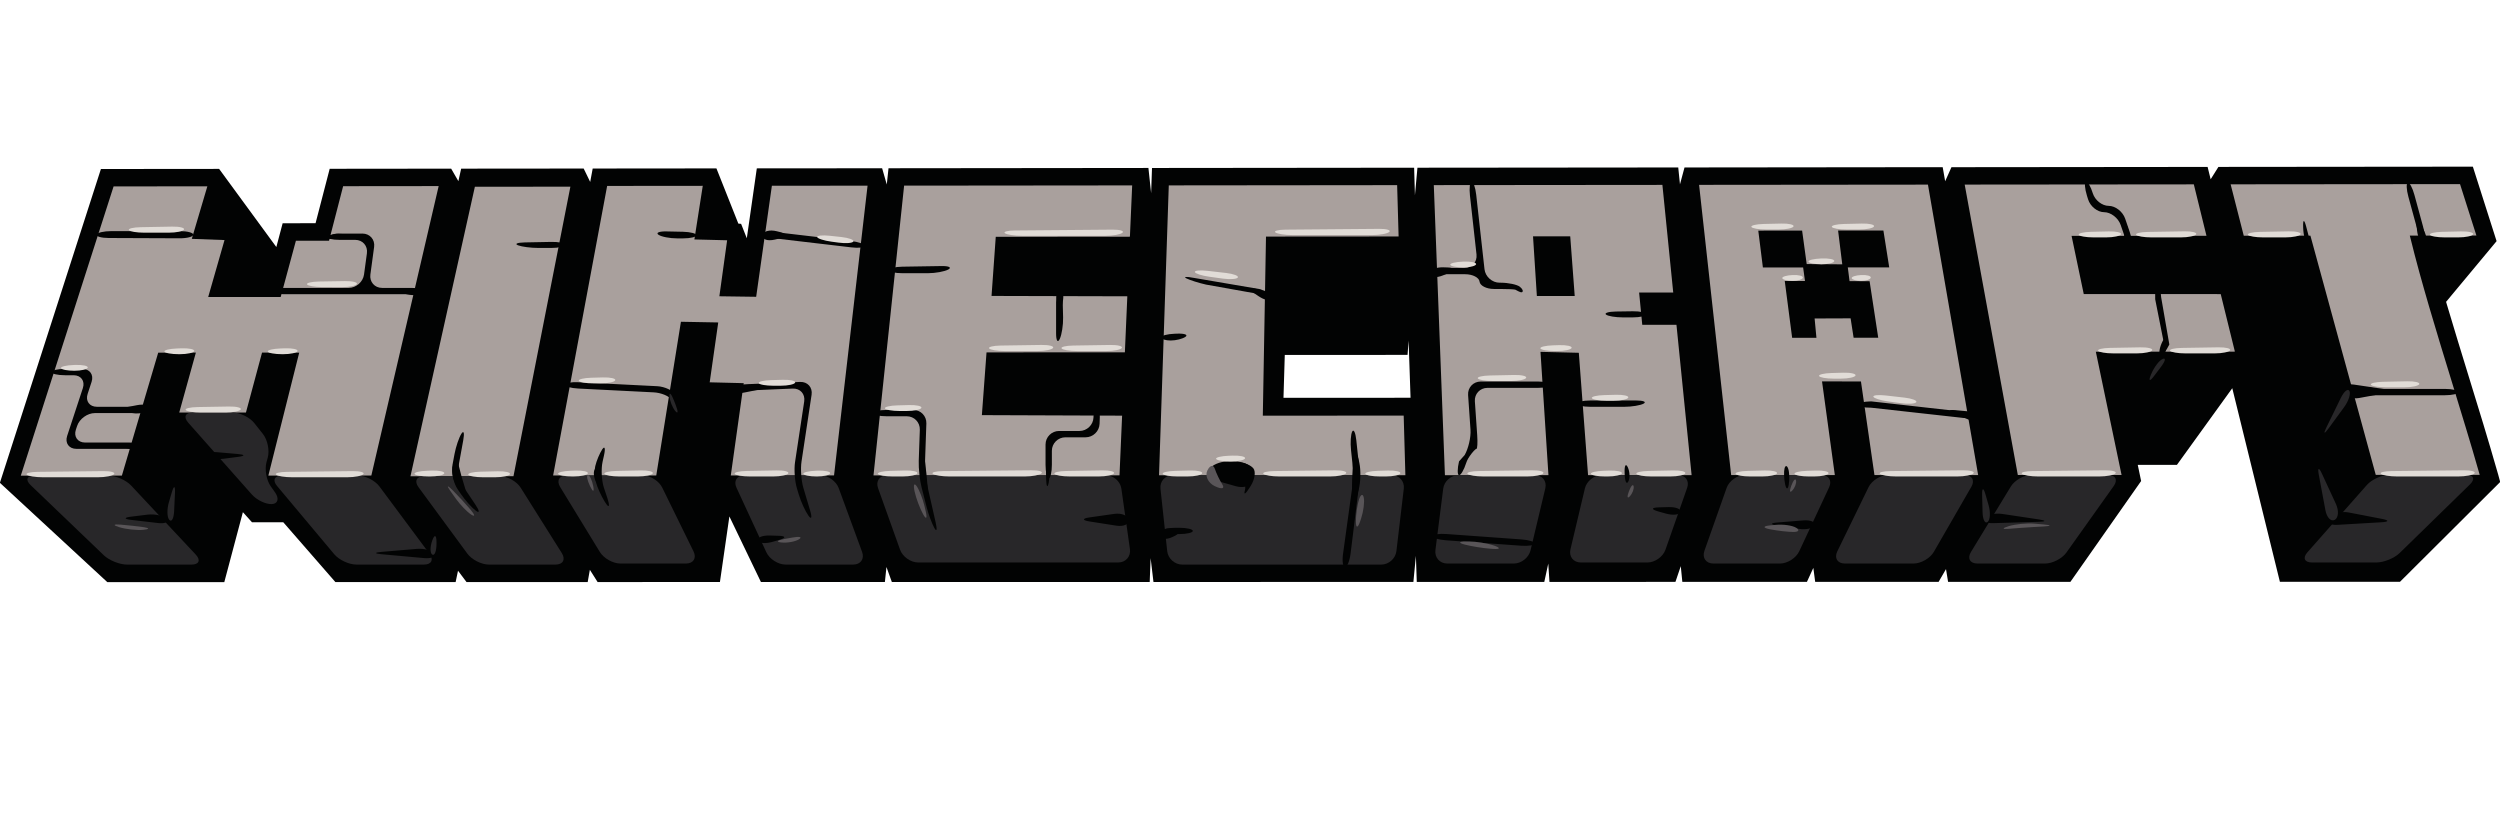 <?xml version="1.0" encoding="utf-8"?>
<!-- Generator: Adobe Illustrator 16.0.0, SVG Export Plug-In . SVG Version: 6.00 Build 0)  -->
<!DOCTYPE svg PUBLIC "-//W3C//DTD SVG 1.1//EN" "http://www.w3.org/Graphics/SVG/1.1/DTD/svg11.dtd">
<svg version="1.1" id="Layer_1" xmlns="http://www.w3.org/2000/svg" xmlns:xlink="http://www.w3.org/1999/xlink" 
	 width="80%" height="80%" viewBox="0 -20 300 100" xml:space="preserve">
<path fill="#020303" d="M299.777,36.931l-0.921-3.17l-0.866-2.898c0,0-2.735-8.914-3.092-10.088
	c-0.443-1.454-0.883-2.903-1.298-4.313l-0.069-0.243l6.06-7.282l-2.848-8.938l-30.533,0.03l-0.932,1.485l-0.365-1.483l-30.739,0.032
	l-0.754,1.686l-0.297-1.689l-30.981,0.035l-0.545,2.024l-0.207-2.024l-31.296,0.03l-0.3,3.31l-0.097-3.31l-31.455,0.033
	l-0.105,3.027l-0.326-3.03l-31.188,0.034l-0.209,1.951l-0.558-1.949L90.817,0.204l-1.2,8.389l-0.685-1.731l-0.331-0.03l-2.629-6.624
	L71.124,0.223l-0.301,1.609l-0.782-1.608L55.339,0.238L55.005,1.74l-0.866-1.502L39.563,0.254l-1.696,6.532L33.918,6.79
	l-0.757,2.855l-6.866-9.378L12.11,0.281L-0.013,37.937l12.888,11.915h14.042l2.23-8.393l1.089,1.211h3.757l6.255,7.179l14.429-0.004
	l0.285-1.358l1.021,1.36l14.541-0.002l0.26-1.469l0.929,1.469l14.679-0.002l1.134-7.871l3.787,7.871l14.875-0.003l0.187-1.801
	l0.648,1.801l30.942-0.003l0.111-2.862l0.341,2.863l31.191-0.005l0.3-3.128l0.105,3.128l15.302-0.003l0.478-2.198l0.144,2.198
	l15.116-0.003l0.641-1.887l0.187,1.887h14.951l0.769-1.68l0.223,1.68h14.808l0.889-1.534l0.251,1.533l14.679-0.005l8.486-12.098
	l-0.405-1.939l4.702-0.002l6.64-9.198l5.716,23.235l14.409-0.002l12.026-11.98L299.777,36.931z M154.018,27.736l0.155-5.141
	l14.732-0.009l0.128-1.708l0.232,6.853L154.018,27.736z"/>
<polygon fill="#A9A09D" points="26.943,8.807 24.983,15.643 33.681,15.643 35.508,8.892 39.484,8.889 41.177,2.342 52.64,2.33 
	44.56,37.066 32.202,37.07 35.905,22.32 31.444,22.315 29.514,29.5 21.509,29.503 23.505,22.311 18.984,22.324 14.625,37.075 
	2.494,37.082 13.631,2.369 24.882,2.358 23.016,8.662 "/>
<polygon fill="#A9A09D" points="68.447,2.4 61.617,37.146 49.256,37.151 56.985,2.41 "/>
<polygon fill="#A9A09D" points="85.164,25.878 86.188,18.695 81.711,18.611 78.751,37.056 66.374,37.058 72.858,2.311 84.332,2.3 
	83.327,8.733 87.255,8.833 86.324,15.553 90.741,15.615 92.626,2.29 104.108,2.28 100.085,37.048 87.695,37.053 89.246,25.979 "/>
<polygon fill="#A9A09D" points="134.653,29.879 134.34,37.037 104.819,37.046 108.494,2.276 135.861,2.248 135.59,8.404 
	119.491,8.419 118.984,15.512 135.279,15.556 134.985,22.276 118.383,22.287 117.825,29.815 "/>
<path fill="#A9A09D" d="M295.203,2.092l1.965,6.172l-7.992,0.006l0.05,0.191c0.331,1.35,0.688,2.723,1.072,4.125
	c0.387,1.407,0.795,2.837,1.218,4.286c0.427,1.454,0.863,2.929,1.315,4.405c0.452,1.484,0.911,2.978,1.368,4.471
	c0.277,0.908,0.555,1.822,0.837,2.748c0.287,0.928,0.573,1.863,0.855,2.802c0.287,0.943,0.568,1.891,0.85,2.838
	c0.278,0.949,0.557,1.898,0.824,2.847l-12.473,0.004L277.25,8.283l-7.998,0.007l-1.577-6.171L295.203,2.092z"/>
<polygon fill="#A9A09D" points="266.487,15.292 268.187,22.196 251.499,22.205 254.589,36.997 242.139,37 235.763,2.15 
	263.259,2.123 264.776,8.293 248.589,8.307 250.05,15.285 "/>
<path fill="#A9A09D" d="M218.643,25.764l1.537,11.245l-12.44,0.003l-3.85-34.83l27.464-0.027l6.024,34.85l-12.443,0.003
	l-1.62-11.228L218.643,25.764z M226.707,12.085l-0.699-4.424l-5.437,0.006l0.5,4.054l-4.268-0.034l-0.55-4.017l-5.26,0.007
	l0.553,4.42l4.829-0.002l0.222,1.626l-2.427,0.002l0.887,6.814l2.914-0.003l-0.219-2.317l4.32-0.017l0.361,2.331l2.954-0.002
	l-1.036-6.783l-2.407-0.013l-0.209-1.646L226.707,12.085"/>
<path fill="#A9A09D" d="M197.071,18.978l4.104-0.003l1.818,18.037l-12.425,0.007l-1.109-14.684l-4.6-0.113l0.955,14.797
	l-12.423,0.007l-1.335-34.813l27.432-0.026l1.3,12.917l-4.094-0.004L197.071,18.978z M188.966,15.522l-0.538-7.162l-4.465,0.001
	l0.461,7.163L188.966,15.522"/>
<polygon fill="#A9A09D" points="151.919,8.39 167.833,8.377 167.657,2.217 140.254,2.246 139.083,37.034 168.646,37.026 
	168.442,29.873 151.538,29.879 "/>
<path fill="#282729" d="M4.115,37.08c-0.891,0-1.095,0.505-0.451,1.122l8.792,8.427c0.642,0.615,1.899,1.122,2.791,1.122h7.74
	c0.892,0,1.122-0.534,0.515-1.187l-7.77-8.304c-0.607-0.65-1.836-1.184-2.728-1.184L4.115,37.08z"/>
<path fill="#282729" d="M33.824,37.071c-0.892,0-1.155,0.56-0.582,1.243l6.865,8.191c0.572,0.686,1.77,1.244,2.662,1.244h8.116
	c0.892,0,1.186-0.585,0.654-1.301l-6.011-8.08c-0.533-0.716-1.698-1.302-2.59-1.301L33.824,37.071z"/>
<path fill="#282729" d="M23.129,29.502c-0.891,0-1.138,0.545-0.546,1.215l7.639,8.623c0.592,0.668,1.671,1.186,2.401,1.15
	c0.727-0.034,0.904-0.66,0.391-1.39l-0.532-0.754c-0.514-0.729-0.74-2.029-0.501-2.89l0.148-0.538
	c0.24-0.858-0.02-2.135-0.573-2.834l-1.038-1.31c-0.553-0.7-1.735-1.272-2.626-1.272H23.129z"/>
<path fill="#282729" d="M50.877,37.151c-0.893,0.001-1.188,0.59-0.66,1.308l5.872,7.984c0.526,0.719,1.689,1.307,2.581,1.307h7.994
	c0.891,0,1.233-0.617,0.757-1.373l-4.943-7.857c-0.475-0.756-1.592-1.374-2.484-1.372L50.877,37.151z"/>
<path fill="#282729" d="M67.995,37.058c-0.891,0-1.241,0.623-0.775,1.384l4.764,7.799c0.466,0.76,1.573,1.383,2.466,1.383h7.866
	c0.893,0,1.302-0.655,0.907-1.456l-3.755-7.658c-0.393-0.801-1.444-1.455-2.336-1.455L67.995,37.058z"/>
<path fill="#282729" d="M89.317,37.052c-0.891,0-1.314,0.662-0.939,1.471l3.586,7.755c0.376,0.81,1.411,1.471,2.303,1.471h8.12
	c0.892,0,1.371-0.685,1.063-1.522l-2.807-7.659c-0.308-0.837-1.287-1.521-2.18-1.521L89.317,37.052z"/>
<path fill="#282729" d="M106.44,37.047c-0.891,0-1.375,0.688-1.075,1.525l2.645,7.397c0.299,0.842,1.276,1.528,2.167,1.528h24.02
	c0.892,0,1.519-0.724,1.394-1.605l-1.026-7.251c-0.124-0.884-0.958-1.605-1.847-1.605L106.44,37.047z"/>
<path fill="#282729" d="M140.704,37.034c-0.891,0-1.543,0.725-1.447,1.613l0.808,7.491c0.096,0.888,0.903,1.612,1.795,1.612h23.896
	c0.893,0,1.708-0.725,1.812-1.61l0.887-7.503c0.105-0.887-0.541-1.611-1.431-1.61L140.704,37.034z"/>
<path fill="#282729" d="M175.012,37.024c-0.892,0-1.713,0.725-1.826,1.61l-0.935,7.381c-0.113,0.886,0.524,1.609,1.417,1.609h7.997
	c0.892,0,1.792-0.71,1.997-1.577l1.776-7.451c0.203-0.868-0.355-1.577-1.247-1.576L175.012,37.024z"/>
<path fill="#282729" d="M192.188,37.018c-0.892,0-1.79,0.711-1.997,1.579l-1.737,7.324c-0.206,0.868,0.355,1.578,1.248,1.578h7.996
	c0.891,0,1.862-0.688,2.157-1.53l2.603-7.426c0.292-0.841-0.194-1.53-1.086-1.529L192.188,37.018z"/>
<path fill="#282729" d="M209.361,37.011c-0.894,0-1.867,0.688-2.163,1.529l-2.668,7.557c-0.297,0.84,0.188,1.528,1.079,1.528h7.989
	c0.892,0,1.932-0.662,2.31-1.471l3.586-7.677c0.377-0.809-0.043-1.47-0.934-1.47L209.361,37.011z"/>
<path fill="#282729" d="M226.556,37.006c-0.892,0.001-1.941,0.656-2.331,1.458l-3.75,7.702c-0.39,0.803,0.021,1.458,0.911,1.458
	h8.245c0.893,0,1.987-0.631,2.432-1.403l4.503-7.812c0.447-0.771,0.082-1.403-0.811-1.403L226.556,37.006z"/>
<path fill="#282729" d="M243.762,36.999c-0.891,0-2.002,0.624-2.465,1.386l-4.782,7.854c-0.464,0.761-0.114,1.385,0.776,1.385h8.117
	c0.892,0,2.046-0.594,2.563-1.321l5.681-7.985c0.516-0.727,0.211-1.322-0.683-1.322L243.762,36.999z"/>
<path fill="#282729" d="M286.714,36.986c-0.892,0-2.104,0.546-2.694,1.215l-7.135,8.081c-0.591,0.669-0.344,1.215,0.548,1.215h7.737
	c0.894,0,2.144-0.51,2.784-1.131l8.455-8.253c0.636-0.622,0.429-1.131-0.464-1.13L286.714,36.986z"/>
<path fill="#020303" d="M11.584,8.145c-0.083,0.225,0.578,0.413,1.469,0.415l8.501,0.035c0.892,0.004,1.63-0.189,1.644-0.426
	c0.012-0.239-0.708-0.434-1.6-0.434h-8.242C12.463,7.734,11.666,7.919,11.584,8.145"/>
<path fill="#020303" d="M10.994,25.811c0.277-0.847-0.224-1.541-1.115-1.541H7.802c-0.891,0-1.62,0.171-1.62,0.378
	c0,0.208,0.729,0.38,1.62,0.38H8.83c0.891,0,1.394,0.692,1.115,1.54l-1.89,5.753c-0.277,0.849,0.225,1.542,1.117,1.542h6.369
	c0.893,0,1.622-0.171,1.622-0.379s-0.729-0.378-1.622-0.378h-5.322c-0.892,0-1.394-0.695-1.115-1.542l0.151-0.453
	c0.278-0.848,1.236-1.541,2.127-1.541h4.916c0.893,0,1.623-0.17,1.623-0.377c0-0.21-0.73-0.379-1.623-0.379h-4.668
	c-0.891,0-1.393-0.692-1.115-1.541L10.994,25.811z"/>
<path fill="#020303" d="M44.894,9.634c0.121-0.882-0.512-1.606-1.402-1.606l-2.464,0.003c-0.892,0.001-1.685,0.171-1.765,0.378
	c-0.08,0.205,0.587,0.375,1.479,0.375h1.885c0.892,0,1.524,0.723,1.403,1.607l-0.346,2.552c-0.12,0.883-0.948,1.606-1.838,1.606
	h-7.789c-0.892,0-1.621,0.171-1.621,0.378c0,0.208,0.729,0.379,1.621,0.379h7.686h1.837h1.838h3.95c0.891,0,1.621-0.171,1.621-0.379
	c0-0.207-0.729-0.378-1.621-0.378h-3.519c-0.891,0-1.525-0.723-1.403-1.606L44.894,9.634z"/>
<path fill="#020303" d="M55.592,32.821c0.16-0.878,0.057-1.221-0.229-0.765c-0.287,0.454-0.655,1.544-0.82,2.423l-0.241,1.286
	c-0.165,0.875,0.11,2.197,0.611,2.936l0.408,0.6c0.502,0.738,1.302,1.63,1.779,1.984c0.476,0.354,0.461,0.038-0.035-0.704
	l-1.368-2.046c-0.496-0.742-0.771-2.065-0.61-2.943L55.592,32.821z"/>
<path fill="#020303" d="M67.779,9.375c0-0.208-0.728-0.365-1.619-0.347l-3.196,0.062c-0.891,0.019-1.252,0.174-0.801,0.347
	c0.451,0.174,1.55,0.317,2.441,0.317h1.555C67.051,9.754,67.779,9.583,67.779,9.375"/>
<path fill="#020303" d="M72.477,34.659c0.195-0.871,0.097-1.198-0.214-0.728c-0.309,0.472-0.681,1.365-0.827,1.985
	c-0.146,0.622-0.029,1.751,0.261,2.508c0.289,0.759,0.789,1.719,1.11,2.133c0.323,0.413,0.358,0.06,0.077-0.787l-0.412-1.237
	c-0.281-0.847-0.354-2.253-0.162-3.123L72.477,34.659z"/>
<path fill="#020303" d="M69.421,25.868c-0.892-0.044-1.629,0.087-1.642,0.296c-0.009,0.208,0.712,0.414,1.602,0.46l9.064,0.459
	c0.889,0.044,1.851,0.443,2.135,0.884c0.284,0.439,0.659,0.708,0.833,0.596c0.176-0.113,0.041-0.641-0.302-1.171
	c-0.341-0.53-1.353-1.002-2.239-1.047L69.421,25.868z"/>
<path fill="#020303" d="M79.015,8.169c0.346,0.241,1.359,0.438,2.251,0.438h0.689c0.891,0,1.622-0.17,1.622-0.38
	c0-0.206-0.731-0.395-1.622-0.415L80.004,7.77C79.113,7.748,78.668,7.929,79.015,8.169"/>
<path fill="#020303" d="M89.835,26.096c-0.89,0.038-1.614,0.24-1.605,0.447c0.008,0.208,0.745,0.347,1.634,0.309l5.265-0.223
	c0.891-0.038,1.511,0.653,1.377,1.535l-1.1,7.28c-0.136,0.88-0.035,2.3,0.224,3.155l0.229,0.763
	c0.259,0.853,0.772,1.982,1.146,2.507c0.374,0.526,0.468,0.257,0.213-0.597l-0.814-2.727c-0.254-0.855-0.355-2.276-0.222-3.156
	l1.21-8.022c0.133-0.881-0.486-1.573-1.378-1.534L89.835,26.096z"/>
<path fill="#020303" d="M91.639,7.986c-0.036,0.205,0.654,0.495,1.535,0.643l8.973,1.054c0.884,0.11,1.608,0.028,1.608-0.18
	c0-0.21-0.724-0.471-1.608-0.582l-8.845-1.038C92.421,7.734,91.672,7.782,91.639,7.986"/>
<path fill="#020303" d="M111.164,30.814c0.029-0.892-0.672-1.619-1.565-1.619h-3.209c-0.891,0-1.622,0.171-1.622,0.378
	c0,0.208,0.731,0.379,1.622,0.379h2.424c0.891,0,1.595,0.729,1.565,1.62l-0.13,3.744c-0.031,0.891,0.125,2.326,0.346,3.189
	l0.599,2.341c0.223,0.864,0.637,1.993,0.926,2.508c0.286,0.517,0.361,0.226,0.163-0.643l-0.97-4.277
	c-0.196-0.869-0.333-2.31-0.303-3.201L111.164,30.814z"/>
<path fill="#020303" d="M106.662,12.406c0,0.208,0.73,0.379,1.622,0.379h3.066c0.891,0,1.99-0.2,2.441-0.441
	c0.452-0.244,0.09-0.431-0.801-0.418l-4.707,0.076C107.392,12.016,106.662,12.198,106.662,12.406"/>
<path fill="#020303" d="M127.528,16.297c-0.021-0.892-0.21-1.622-0.422-1.622c-0.205,0-0.376,0.73-0.376,1.622v3.7
	c0,0.892,0.197,1.194,0.441,0.675c0.242-0.522,0.422-1.676,0.401-2.569L127.528,16.297z"/>
<path fill="#020303" d="M131.219,30.097c-0.032,0.892-0.786,1.619-1.679,1.619h-2.453c-0.891,0-1.622,0.731-1.622,1.623v2.438
	c0,0.892,0.169,1.621,0.38,1.621c0.209,0,0.379-0.729,0.379-1.621v-1.681c0-0.891,0.729-1.619,1.623-1.619h2.428
	c0.891,0,1.645-0.729,1.675-1.622l0.026-0.785c0.031-0.892-0.115-1.626-0.323-1.635c-0.208-0.007-0.405,0.716-0.435,1.606V30.097z"
	/>
<path fill="#020303" d="M162.266,31.785c-0.174,0.332-0.239,1.33-0.144,2.216l0.161,1.529c0.093,0.886,0.069,2.335-0.053,3.217
	l-1.067,7.726c-0.121,0.882-0.012,1.594,0.242,1.583c0.256-0.012,0.555-0.746,0.665-1.631l0.949-7.663
	c0.11-0.886,0.122-2.336,0.026-3.222l-0.291-2.746C162.658,31.908,162.44,31.453,162.266,31.785"/>
<path fill="#020303" d="M139.479,43.71c0,0.208,0.729,0.379,1.621,0.379h0.42c0.891,0,1.62-0.17,1.62-0.379
	c0-0.207-0.729-0.378-1.62-0.378h-0.42C140.208,43.332,139.479,43.503,139.479,43.71"/>
<path fill="#020303" d="M142.384,13.414c0.417,0.208,1.468,0.54,2.338,0.737l6.247,1.115c0.82,0.353,1.557,0.487,1.639,0.295
	c0.084-0.191-0.541-0.577-1.388-0.858l-8.002-1.364C142.343,13.171,141.967,13.206,142.384,13.414"/>
<path fill="#020303" d="M142.255,20.42c0.347-0.244-0.098-0.416-0.989-0.383l-0.292,0.01c-0.894,0.032-1.621,0.229-1.621,0.437
	c0,0.208,0.511,0.378,1.134,0.378C141.113,20.862,141.907,20.663,142.255,20.42"/>
<path fill="#020303" d="M177.545,13.792c0.053,0.487,0.826,0.884,1.72,0.884h0.707c0.891,0,1.733,0.039,1.864,0.084
	c0.137,0.047,0.638,0.404,0.816,0.297s0.048-0.404-0.288-0.66c-0.337-0.256-1.379-0.471-2.271-0.474h-0.15
	c-0.893-0.001-1.703-0.729-1.803-1.613l-0.994-8.938c-0.1-0.888-0.351-1.593-0.557-1.569c-0.205,0.023-0.296,0.767-0.196,1.653
	l0.788,7.086c0.101,0.886-0.553,1.611-1.442,1.611h-2.574c-0.892,0-1.62,0.17-1.62,0.376c0,0.208,0.729,0.378,1.62,0.378h2.658
	C176.715,12.907,177.489,13.305,177.545,13.792"/>
<path fill="#020303" d="M176.46,31.578c0.06,0.889-0.253,2.249-0.698,3.023l-0.678,0.763c-0.207,0.868-0.211,1.612-0.008,1.656
	c0.205,0.043,0.595-0.615,0.866-1.465c0,0,0.103-0.37,0.432-0.837c0.325-0.47,0.688-0.854,0.798-0.854
	c0.112,0,0.155-0.729,0.094-1.618l-0.282-4.087c-0.063-0.888,0.618-1.616,1.51-1.616h6.074c0.892,0,1.62-0.171,1.62-0.379
	c0-0.207-0.729-0.38-1.62-0.38h-6.884c-0.891,0-1.574,0.729-1.512,1.619L176.46,31.578z"/>
<path fill="#020303" d="M189.215,28.437c0,0.208,0.729,0.379,1.621,0.379h4.078c0.893,0,1.934-0.171,2.316-0.379
	c0.387-0.209-0.031-0.381-0.922-0.381l-5.473,0.002C189.945,28.058,189.215,28.229,189.215,28.437"/>
<path fill="#020303" d="M192.717,17.747c0.227,0.187,1.14,0.341,2.031,0.341h1.177c0.893,0,1.622-0.171,1.622-0.378
	c0-0.21-0.729-0.37-1.622-0.357l-1.996,0.029C193.036,17.395,192.493,17.559,192.717,17.747"/>
<path fill="#020303" d="M171.922,44.341c-0.017,0.207,0.699,0.43,1.588,0.493l9.013,0.65c0.888,0.065,1.628-0.053,1.645-0.261
	c0.014-0.207-0.702-0.428-1.591-0.493l-9.009-0.648C172.679,44.018,171.938,44.134,171.922,44.341"/>
<path fill="#020303" d="M224.538,28.166c-0.891,0.011-1.619,0.188-1.618,0.396c0.001,0.208,0.732,0.371,1.623,0.363l11.021,1.224
	c0.888,0.086,1.674-0.003,1.744-0.199c0.074-0.193-0.594-0.427-1.479-0.517L224.538,28.166z"/>
<path fill="#020303" d="M258.898,14.17c-0.195,0.07-0.316,0.854-0.274,1.746l1.007,5.078c-0.382,0.806-0.543,1.541-0.356,1.635
	c0.188,0.093,0.659-0.488,1.045-1.291l-0.983-5.675C259.291,14.772,259.095,14.101,258.898,14.17"/>
<path fill="#020303" d="M253.048,4.704c-0.797,0-1.656-0.679-1.911-1.506c-0.255-0.831-0.624-1.458-0.824-1.397
	c-0.198,0.061-0.147,0.809,0.115,1.661l0.139,0.451c0.26,0.853,1.129,1.55,1.931,1.55c0.8,0,1.696,0.689,1.983,1.534l0.377,1.092
	c0.289,0.844,0.688,1.479,0.881,1.411c0.197-0.066,0.12-0.811-0.169-1.655l-0.55-1.607C254.732,5.395,253.844,4.704,253.048,4.704"
	/>
<path fill="#020303" d="M282.988,26.669c-0.89,0-1.619,0.17-1.619,0.379c0,0.21,0.729,0.381,1.619,0.381h10.392
	c0.893,0,1.621-0.171,1.621-0.381c0-0.209-0.729-0.379-1.621-0.379H282.988z"/>
<path fill="#020303" d="M290.834,8.87c0.2-0.054,0.175-0.803-0.063-1.663l-1.04-3.815c-0.232-0.861-0.59-1.52-0.793-1.464
	c-0.198,0.054-0.173,0.803,0.063,1.663l1.041,3.814C290.279,8.264,290.634,8.924,290.834,8.87"/>
<path fill="#020303" d="M38.936,8.648h3.396c0.891,0,0.904-0.142,0.029-0.311l-1.171-0.23c-0.876-0.171-1.546-0.013-1.494,0.353
	L38.936,8.648z"/>
<path fill="#020303" d="M19.937,42.256c-0.345-0.382-1.354-0.606-2.237-0.499l-1.959,0.242c-0.885,0.108-0.885,0.282,0.001,0.387
	l3.215,0.378C19.844,42.867,20.285,42.639,19.937,42.256"/>
<path fill="#020303" d="M52.063,46.424c-0.241-0.382-1.167-0.634-2.057-0.557l-4.215,0.357c-0.889,0.074-0.889,0.203-0.002,0.284
	l5.103,0.462C51.78,47.05,52.309,46.805,52.063,46.424"/>
<path fill="#020303" d="M90.946,44.846c-0.105-0.346,0.538-0.609,1.431-0.584l1.05,0.032c0.891,0.024,0.921,0.25,0.064,0.499
	l-0.801,0.231C91.834,45.272,91.049,45.192,90.946,44.846"/>
<path fill="#020303" d="M135.439,42.385c-0.068-0.521-0.845-0.845-1.728-0.719l-2.98,0.425c-0.879,0.126-0.879,0.342-0.001,0.482
	l3.231,0.507C134.843,43.219,135.507,42.906,135.439,42.385"/>
<path fill="#020303" d="M139.161,44.188c-0.045-0.52,0.646-0.861,1.53-0.76l0.093,0.011c0.888,0.101,0.956,0.5,0.151,0.886
	l-0.229,0.11C139.901,44.819,139.206,44.708,139.161,44.188"/>
<path fill="#020303" d="M111.016,35.505c-0.105-0.764-0.304-0.821-0.443-0.126c-0.139,0.695-0.044,1.961,0.212,2.815l0.204,0.679
	c0.257,0.854,0.417,0.825,0.353-0.063l-0.02-0.299C111.256,37.621,111.121,36.269,111.016,35.505"/>
<path fill="#020303" d="M125.783,36.072c-0.174-0.313-0.291,0.16-0.259,1.05l0.013,0.423c0.032,0.891,0.17,1.052,0.312,0.359
	C125.986,37.209,125.958,36.385,125.783,36.072"/>
<path fill="#020303" d="M95.868,35.756c-0.036-0.765-0.176-0.765-0.314,0c-0.139,0.765-0.022,2.082,0.257,2.928l0.236,0.709
	c0.281,0.846,0.393,0.817,0.246-0.061l-0.096-0.586C96.051,37.864,95.901,36.521,95.868,35.756"/>
<path fill="#020303" d="M71.818,36.325c-0.139-0.313-0.369-0.255-0.504,0.126c-0.139,0.382,0.005,1.09,0.317,1.577
	c0.313,0.485,0.542,0.43,0.505-0.126C72.1,37.347,71.958,36.638,71.818,36.325"/>
<path fill="#020303" d="M55.029,35.79c-0.172-0.765-0.484-0.68-0.692,0.187v0.003c-0.209,0.866,0.133,2.088,0.756,2.713
	c0.624,0.626,0.935,0.541,0.694-0.188C55.542,37.774,55.203,36.554,55.029,35.79"/>
<path fill="#020303" d="M24.799,34.685c-0.243-0.313,0.286-0.504,1.175-0.427l2.571,0.223c0.889,0.077,0.891,0.232,0.008,0.346
	l-1.704,0.22C25.966,35.161,25.043,34.998,24.799,34.685"/>
<path fill="#020303" d="M162.478,35.215c0.127-0.882,0.38-0.891,0.57-0.021l0.077,0.365c0.188,0.872,0.154,2.291-0.074,3.153
	l-0.309,1.158c-0.228,0.86-0.436,0.836-0.461-0.055l-0.032-1.048c-0.026-0.892,0.056-2.343,0.182-3.227L162.478,35.215z"/>
<path fill="#020303" d="M152.355,15.75c0,0.382-0.604,0.282-1.341-0.217l-0.476-0.323c-0.738-0.502-0.633-0.742,0.235-0.534
	l0.005,0.001C151.646,14.887,152.355,15.367,152.355,15.75"/>
<path fill="#020303" d="M201.65,41.436c0.103-0.347-0.541-0.61-1.434-0.585l-1.174,0.034c-0.89,0.026-0.916,0.243-0.06,0.486
	l0.919,0.257C200.759,41.868,201.546,41.782,201.65,41.436"/>
<path fill="#020303" d="M195.336,36.073c-0.244-0.521-0.416-0.217-0.382,0.674l0.006,0.166c0.035,0.89,0.231,1.279,0.439,0.863
	C195.609,37.359,195.581,36.594,195.336,36.073"/>
<path fill="#020303" d="M217.746,43.015c0.138-0.382-0.476-0.635-1.363-0.565l-3.081,0.248c-0.889,0.07-0.896,0.237-0.013,0.372
	l2.602,0.396C216.77,43.6,217.605,43.397,217.746,43.015"/>
<path fill="#020303" d="M214.59,36.262c-0.14-0.418-0.338-0.446-0.442-0.064c-0.103,0.382-0.074,1.235,0.063,1.896
	c0.138,0.659,0.338,0.688,0.44,0.063C214.756,37.531,214.729,36.679,214.59,36.262"/>
<path fill="#020303" d="M259.338,22.818c-0.313-0.104-0.284-0.843,0.064-1.641c0.346-0.799,0.602-0.725,0.566,0.167l-0.001,0.044
	C259.933,22.279,259.65,22.924,259.338,22.818"/>
<path fill="#020303" d="M238.13,42.131c0.313-0.381,1.29-0.586,2.171-0.454l4.367,0.655c0.883,0.132,0.876,0.262-0.014,0.286
	l-5.471,0.161C238.292,42.806,237.82,42.513,238.13,42.131"/>
<path fill="#020303" d="M279.534,42.131c0.382-0.521,1.412-0.809,2.289-0.639l4.012,0.775c0.874,0.169,0.862,0.348-0.028,0.402
	l-5.347,0.314C279.567,43.037,279.152,42.653,279.534,42.131"/>
<path fill="#020303" d="M281.178,26.983c-0.174-0.59,0.403-0.965,1.285-0.834l3.61,0.533c0.88,0.131,0.884,0.37,0.006,0.531
	l-2.989,0.549C282.213,27.923,281.353,27.573,281.178,26.983"/>
<path fill="#020303" d="M276.946,9.438c-0.277-0.244-0.533-1.172-0.564-2.063l-0.006-0.169c-0.03-0.89,0.128-0.913,0.357-0.051
	l0.304,1.157C277.264,9.174,277.223,9.682,276.946,9.438"/>
<path fill="#020303" d="M236.807,30.583l-2.281-0.914c-0.829-0.331-0.782-0.534,0.107-0.451l2.423,0.227"/>
<path fill="#020303" d="M150.147,37.901c0.171-0.485,0.171-1.251,0-1.704c-0.172-0.451-1.044-0.818-1.935-0.818h-0.927
	c-0.892,0-1.876,0.425-2.189,0.947c-0.313,0.521,0.134,1.148,0.992,1.391l2.187,0.624C149.134,38.585,149.975,38.386,150.147,37.901
	"/>
<path fill="#020303" d="M148.632,36.639c-0.593-0.623-0.563-1.136,0.064-1.136c0.625,0,1.392,0.314,1.704,0.696
	c0.311,0.382,0.18,1.314-0.293,2.07l-0.175,0.281c-0.475,0.754-0.717,0.891-0.545,0.3C149.564,38.257,149.222,37.265,148.632,36.639
	"/>
<path fill="#020303" d="M91.511,8.238c0.07-0.486,0.833-0.707,1.697-0.49l0.389,0.097c0.866,0.218,0.862,0.56-0.006,0.763
	l-0.627,0.146C92.096,8.958,91.441,8.726,91.511,8.238"/>
<path fill="#020303" d="M50.675,15.117c-0.175,0.313-1.023,0.397-1.891,0.188l-0.509-0.123c-0.865-0.208-0.849-0.422,0.044-0.476
	l1.051-0.062C50.26,14.592,50.849,14.804,50.675,15.117"/>
<path fill="#020303" d="M17.791,29.066c0.141-0.418-0.464-0.619-1.338-0.448l-1.358,0.264c-0.875,0.171-0.871,0.424,0.009,0.561
	l0.832,0.131C16.816,29.712,17.652,29.484,17.791,29.066"/>
<path fill="#282729" d="M20.316,42.385c-0.277-0.311-0.3-1.269-0.047-2.123l0.348-1.183c0.251-0.856,0.421-0.827,0.38,0.064
	l-0.102,2.189C20.854,42.225,20.594,42.695,20.316,42.385"/>
<path fill="#282729" d="M51.875,46.549c-0.278-0.174-0.278-0.939,0-1.704c0.278-0.764,0.505-0.658,0.505,0.234v0.164
	C52.38,46.135,52.153,46.723,51.875,46.549"/>
<path fill="#282729" d="M80.341,27.553c-0.034-0.556,0.203-0.333,0.53,0.499l0.2,0.516c0.328,0.83,0.31,1.168-0.037,0.752
	C80.687,28.903,80.375,28.108,80.341,27.553"/>
<path fill="#282729" d="M238.512,42.637c0.31-0.244,0.366-1.144,0.121-2.001l-0.374-1.302c-0.244-0.857-0.427-0.829-0.404,0.062
	l0.052,2.062C237.925,42.349,238.2,42.88,238.512,42.637"/>
<path fill="#282729" d="M280.168,42.383c0.451-0.244,0.516-1.105,0.141-1.913l-1.673-3.62c-0.372-0.812-0.544-0.758-0.381,0.121
	l0.796,4.26C279.214,42.109,279.717,42.627,280.168,42.383"/>
<path fill="#282729" d="M281.934,26.921c-0.174-0.347-0.638,0.024-1.032,0.823l-1.725,3.528c-0.394,0.801-0.284,0.867,0.243,0.149
	l1.873-2.561C281.82,28.141,282.109,27.27,281.934,26.921"/>
<path fill="#020303" d="M254.855,9.627l0.07-2.038c0.03-0.892,0.239-0.915,0.463-0.053l0.603,2.343"/>
<path fill="#595558" d="M14.322,43.267c-0.798-0.243-0.741-0.385,0.126-0.314c0.867,0.068,2.146,0.211,2.839,0.315
	c0.693,0.104,0.637,0.247-0.126,0.314C16.397,43.652,15.12,43.51,14.322,43.267"/>
<path fill="#595558" d="M54.283,38.797c-0.629-0.63-0.721-0.553-0.204,0.172l0.64,0.896c0.518,0.725,1.341,1.574,1.828,1.887
	c0.486,0.313,0.458,0.058-0.062-0.568c-0.522-0.625-1.465-1.652-2.095-2.282L54.283,38.797z"/>
<path fill="#595558" d="M70.557,37.02c-0.21,0-0.095,0.595,0.252,1.326c0.347,0.729,0.517,0.729,0.379,0
	C71.049,37.614,70.765,37.02,70.557,37.02"/>
<path fill="#595558" d="M93.788,45.099c-0.695-0.07-0.544-0.256,0.333-0.418l0.969-0.175c0.877-0.16,1.227-0.062,0.776,0.216
	C95.418,44.999,94.481,45.168,93.788,45.099"/>
<path fill="#595558" d="M110.005,38.345c-0.313-0.451-0.427-0.168-0.254,0.63c0.174,0.798,0.629,2.021,1.011,2.714
	c0.379,0.696,0.528,0.552,0.326-0.315l-0.146-0.628C110.738,39.876,110.318,38.795,110.005,38.345"/>
<path fill="#595558" d="M163.656,39.732c-0.105-0.521-0.363-0.436-0.569,0.188c-0.208,0.625-0.379,1.817-0.379,2.653
	c0,0.832,0.232,0.822,0.514-0.023l0.111-0.333C163.614,41.372,163.759,40.253,163.656,39.732"/>
<path fill="#595558" d="M145.779,36.256c-0.176-0.532-0.579-0.441-0.896,0.201c-0.316,0.643,0.083,1.487,0.883,1.877l0.04,0.017
	c0.798,0.389,1.195,0.295,0.875-0.211C146.364,37.637,145.955,36.789,145.779,36.256"/>
<path fill="#595558" d="M175.771,45.35c-0.797-0.207-0.721-0.378,0.171-0.378h0.293c0.89,0,2.273,0.227,3.073,0.505
	c0.797,0.278,0.725,0.454-0.167,0.389l-0.298-0.021C177.954,45.781,176.572,45.559,175.771,45.35"/>
<path fill="#595558" d="M196.033,38.345c-0.067-0.313-0.324-0.028-0.568,0.63c-0.246,0.659-0.188,0.916,0.126,0.569
	C195.903,39.196,196.103,38.655,196.033,38.345"/>
<path fill="#595558" d="M215.523,37.656c-0.07-0.31-0.326-0.028-0.568,0.632c-0.244,0.659-0.186,0.917,0.127,0.568
	C215.393,38.508,215.593,37.969,215.523,37.656"/>
<path fill="#595558" d="M212.394,43.511c-0.876-0.168-0.865-0.377,0.021-0.464l0.686-0.066c0.887-0.085,1.983,0.071,2.436,0.35
	c0.451,0.278,0.309,0.505-0.316,0.505s-1.852-0.137-2.729-0.306L212.394,43.511z"/>
<path fill="#595558" d="M241.038,43.458c-0.799,0.069-0.799-0.073,0-0.316c0.797-0.244,2.179-0.381,3.066-0.305l1.187,0.104
	c0.887,0.075,0.886,0.18-0.004,0.231l-1.181,0.067C243.216,43.291,241.834,43.389,241.038,43.458"/>
<path fill="#282729" d="M259.525,23.071c-0.416,0.174-1.036,0.989-1.378,1.813l-0.017,0.034c-0.342,0.824-0.183,0.917,0.354,0.206
	l0.817-1.077C259.842,23.335,259.944,22.896,259.525,23.071"/>
<path fill="#020303" d="M290.899,9.249c-0.383,0-0.766-0.726-0.853-1.614L289.98,6.95c-0.086-0.889,0.146-0.95,0.513-0.137
	l0.435,0.959C291.293,8.584,291.281,9.249,290.899,9.249"/>
<path fill="#020303" d="M171.608,12.845c-0.034-0.451,0.667-0.795,1.558-0.765l0.542,0.017c0.891,0.031,0.947,0.333,0.124,0.674
	l-0.665,0.272C172.344,13.385,171.641,13.295,171.608,12.845"/>
<path fill="#020303" d="M127.236,14.486c-0.35-0.174-0.541,0.407-0.425,1.291l0.089,0.701c0.116,0.884,0.372,0.897,0.575,0.028
	l0.026-0.123C127.704,15.514,127.583,14.661,127.236,14.486"/>
<path fill="#020303" d="M87.532,26.795c-0.104-0.346,0.541-0.63,1.432-0.63h3.45c0.891,0,0.905,0.143,0.031,0.317l-3.133,0.625
	C88.439,27.282,87.635,27.142,87.532,26.795"/>
<path fill="#020303" d="M17.066,33.736c0.053-0.26-0.634-0.475-1.527-0.475h-0.828c-0.894,0-0.914,0.174-0.048,0.386l0.733,0.178
	C16.261,34.039,17.012,33.996,17.066,33.736"/>
<path fill="#E1DCD7" d="M4.515,36.623c-0.892,0.011-1.479,0.16-1.303,0.333c0.175,0.175,1.047,0.317,1.938,0.317h6.606
	c0.889,0,1.762-0.17,1.936-0.379c0.174-0.209-0.416-0.37-1.307-0.361L4.515,36.623z"/>
<path fill="#E1DCD7" d="M34.436,36.623c-0.894,0.011-1.482,0.16-1.306,0.333c0.173,0.175,1.043,0.317,1.934,0.317h6.606
	c0.891,0,1.763-0.17,1.938-0.379c0.174-0.209-0.416-0.37-1.306-0.361L34.436,36.623z"/>
<path fill="#E1DCD7" d="M51.257,36.492c-0.891,0.028-1.573,0.196-1.516,0.37c0.059,0.174,0.837,0.316,1.728,0.316h0.114
	c0.892,0,1.67-0.171,1.731-0.379c0.058-0.21-0.622-0.355-1.514-0.327L51.257,36.492z"/>
<path fill="#E1DCD7" d="M21.243,21.817c-0.891,0.03-1.572,0.197-1.513,0.37c0.062,0.174,0.839,0.317,1.73,0.317h0.112
	c0.891,0,1.668-0.171,1.73-0.379c0.059-0.21-0.622-0.356-1.513-0.327L21.243,21.817z"/>
<path fill="#E1DCD7" d="M33.645,21.817c-0.89,0.03-1.57,0.197-1.512,0.37c0.062,0.174,0.838,0.317,1.728,0.317h0.113
	c0.892,0,1.669-0.171,1.729-0.379c0.06-0.21-0.622-0.356-1.514-0.327L33.645,21.817z"/>
<path fill="#E1DCD7" d="M8.838,23.799c-0.89,0.032-1.574,0.2-1.521,0.376c0.051,0.173,0.777,0.315,1.607,0.315
	c0.83,0,1.553-0.171,1.606-0.378c0.054-0.208-0.631-0.352-1.521-0.319L8.838,23.799z"/>
<path fill="#E1DCD7" d="M23.705,28.847c-0.893,0.017-1.531,0.171-1.422,0.346c0.112,0.174,0.931,0.314,1.822,0.314h2.964
	c0.893,0,1.712-0.169,1.821-0.376c0.111-0.208-0.529-0.365-1.42-0.349L23.705,28.847z"/>
<path fill="#E1DCD7" d="M16.888,7.263c-0.893,0.016-1.531,0.171-1.42,0.344c0.11,0.173,0.929,0.315,1.819,0.315h2.968
	c0.893,0,1.712-0.17,1.821-0.378c0.108-0.209-0.532-0.367-1.423-0.351L16.888,7.263z"/>
<path fill="#E1DCD7" d="M68.485,36.492c-0.89,0.028-1.572,0.196-1.512,0.37c0.061,0.174,0.837,0.316,1.728,0.316h0.111
	c0.891,0,1.671-0.171,1.731-0.379c0.06-0.21-0.621-0.355-1.515-0.327L68.485,36.492z"/>
<path fill="#E1DCD7" d="M97.927,36.487c-0.891,0.031-1.577,0.2-1.522,0.375c0.053,0.174,0.777,0.317,1.607,0.317
	c0.833,0,1.554-0.171,1.607-0.381c0.053-0.208-0.635-0.35-1.522-0.319L97.927,36.487z"/>
<path fill="#E1DCD7" d="M73.977,36.514c-0.891,0.02-1.544,0.175-1.447,0.349c0.095,0.174,0.903,0.314,1.794,0.314h2.216
	c0.892,0,1.699-0.171,1.795-0.378c0.095-0.208-0.556-0.366-1.448-0.346L73.977,36.514z"/>
<path fill="#E1DCD7" d="M89.598,36.516c-0.893,0.017-1.533,0.172-1.426,0.347c0.108,0.174,0.925,0.315,1.816,0.315h2.793
	c0.892,0,1.709-0.171,1.818-0.379c0.106-0.208-0.536-0.367-1.427-0.348L89.598,36.516z"/>
<path fill="#E1DCD7" d="M106.831,36.506c-0.891,0.023-1.557,0.183-1.481,0.357c0.079,0.174,0.872,0.314,1.763,0.314h1.207
	c0.891,0,1.685-0.171,1.765-0.379c0.079-0.208-0.586-0.361-1.479-0.338L106.831,36.506z"/>
<path fill="#E1DCD7" d="M141.005,36.506c-0.891,0.023-1.557,0.183-1.477,0.357c0.08,0.174,0.874,0.314,1.766,0.314h1.202
	c0.89,0,1.686-0.171,1.766-0.379c0.08-0.208-0.585-0.361-1.476-0.338L141.005,36.506z"/>
<path fill="#E1DCD7" d="M165.336,36.5c-0.891,0.025-1.564,0.188-1.495,0.362c0.072,0.174,0.856,0.316,1.751,0.316h0.7
	c0.891,0,1.679-0.171,1.749-0.379c0.072-0.209-0.6-0.359-1.492-0.333L165.336,36.5z"/>
<path fill="#E1DCD7" d="M177.458,36.525c-0.891,0.012-1.5,0.163-1.351,0.337c0.15,0.174,1.002,0.314,1.893,0.314h5.295
	c0.891,0,1.743-0.171,1.894-0.379c0.152-0.208-0.455-0.37-1.347-0.358L177.458,36.525z"/>
<path fill="#E1DCD7" d="M192.415,36.495c-0.891,0.028-1.57,0.194-1.507,0.369c0.063,0.172,0.843,0.315,1.731,0.315h0.254
	c0.892,0,1.671-0.171,1.733-0.379c0.064-0.209-0.615-0.356-1.508-0.329L192.415,36.495z"/>
<path fill="#E1DCD7" d="M197.814,36.514c-0.895,0.02-1.543,0.175-1.447,0.349s0.906,0.314,1.797,0.314h2.271
	c0.891,0,1.701-0.171,1.799-0.378c0.094-0.208-0.555-0.366-1.447-0.346L197.814,36.514z"/>
<path fill="#E1DCD7" d="M209.741,36.508c-0.893,0.021-1.554,0.18-1.471,0.354s0.881,0.316,1.773,0.316h1.425
	c0.891,0,1.691-0.171,1.772-0.379c0.082-0.208-0.579-0.363-1.471-0.341L209.741,36.508z"/>
<path fill="#E1DCD7" d="M216.841,36.5c-0.891,0.027-1.565,0.19-1.499,0.364c0.068,0.173,0.854,0.315,1.747,0.315h0.59
	c0.892,0,1.677-0.171,1.742-0.379c0.068-0.209-0.606-0.358-1.497-0.332L216.841,36.5z"/>
<path fill="#E1DCD7" d="M226.88,36.529c-0.892,0.009-1.472,0.159-1.286,0.333c0.185,0.174,1.066,0.316,1.957,0.316h7.306
	c0.892,0,1.774-0.171,1.959-0.38c0.185-0.208-0.392-0.371-1.282-0.361L226.88,36.529z"/>
<path fill="#E1DCD7" d="M243.918,36.529c-0.892,0.009-1.471,0.159-1.285,0.333c0.184,0.174,1.066,0.316,1.959,0.316h7.305
	c0.892,0,1.774-0.171,1.961-0.38c0.188-0.208-0.391-0.371-1.281-0.361L243.918,36.529z"/>
<path fill="#E1DCD7" d="M286.996,36.529c-0.891,0.009-1.468,0.159-1.28,0.333c0.184,0.174,1.066,0.316,1.959,0.316h7.297
	c0.893,0,1.776-0.171,1.962-0.38c0.185-0.208-0.392-0.371-1.282-0.361L286.996,36.529z"/>
<path fill="#E1DCD7" d="M271.184,7.827c-0.891,0.018-1.536,0.172-1.431,0.347c0.104,0.174,0.921,0.315,1.812,0.315h2.686
	c0.892,0,1.708-0.17,1.813-0.379c0.104-0.208-0.54-0.366-1.432-0.348L271.184,7.827z"/>
<path fill="#E1DCD7" d="M257.739,7.832c-0.89,0.015-1.521,0.167-1.402,0.342c0.122,0.174,0.949,0.315,1.842,0.315h3.522
	c0.894,0,1.72-0.17,1.841-0.378c0.118-0.209-0.512-0.367-1.405-0.353L257.739,7.832z"/>
<path fill="#E1DCD7" d="M250.92,7.819c-0.891,0.021-1.552,0.181-1.467,0.354c0.082,0.174,0.878,0.316,1.773,0.316h1.515
	c0.892,0,1.689-0.17,1.774-0.379c0.085-0.209-0.574-0.362-1.468-0.34L250.92,7.819z"/>
<path fill="#E1DCD7" d="M253.198,21.748c-0.893,0.016-1.533,0.171-1.425,0.345c0.106,0.174,0.925,0.314,1.815,0.314h2.855
	c0.89,0,1.707-0.169,1.817-0.376c0.109-0.209-0.534-0.366-1.426-0.35L253.198,21.748z"/>
<path fill="#E1DCD7" d="M211.635,6.876c-0.892,0.021-1.554,0.18-1.469,0.354c0.083,0.172,0.88,0.314,1.773,0.314h1.512
	c0.892,0,1.689-0.17,1.774-0.378c0.082-0.208-0.579-0.362-1.471-0.339L211.635,6.876z"/>
<path fill="#E1DCD7" d="M221.289,6.876c-0.893,0.021-1.553,0.18-1.468,0.354c0.081,0.172,0.882,0.314,1.773,0.314h1.517
	c0.891,0,1.688-0.17,1.773-0.378c0.081-0.208-0.578-0.362-1.472-0.339L221.289,6.876z"/>
<path fill="#E1DCD7" d="M215.107,13.004c-0.72,0.032-1.275,0.204-1.232,0.378c0.042,0.175,0.599,0.318,1.236,0.318
	s1.193-0.171,1.232-0.379C216.383,13.114,215.826,12.971,215.107,13.004"/>
<path fill="#E1DCD7" d="M218.546,11.016c-0.891,0.034-1.577,0.205-1.528,0.379c0.051,0.174,0.748,0.317,1.549,0.317
	s1.496-0.171,1.546-0.38c0.05-0.21-0.639-0.352-1.53-0.317L218.546,11.016z"/>
<path fill="#E1DCD7" d="M175.562,11.395c-0.891,0.033-1.579,0.203-1.529,0.378c0.049,0.174,0.747,0.317,1.548,0.317
	s1.498-0.171,1.553-0.379c0.053-0.209-0.636-0.352-1.524-0.319L175.562,11.395z"/>
<path fill="#E1DCD7" d="M186.355,21.44c-0.894,0.028-1.573,0.193-1.507,0.368c0.063,0.173,0.844,0.316,1.735,0.316h0.279
	c0.892,0,1.673-0.169,1.734-0.377c0.063-0.21-0.615-0.357-1.507-0.331L186.355,21.44z"/>
<path fill="#E1DCD7" d="M178.781,25.058c-0.891,0.02-1.543,0.175-1.446,0.348c0.097,0.174,0.904,0.315,1.798,0.315h2.211
	c0.891,0,1.7-0.171,1.795-0.379c0.096-0.21-0.555-0.365-1.445-0.345L178.781,25.058z"/>
<path fill="#E1DCD7" d="M285.952,25.815c-0.891,0.02-1.541,0.175-1.445,0.349c0.097,0.173,0.908,0.315,1.798,0.315h2.209
	c0.893,0,1.701-0.171,1.798-0.38c0.097-0.208-0.554-0.362-1.443-0.344L285.952,25.815z"/>
<path fill="#E1DCD7" d="M107.685,28.645c-0.891,0.024-1.563,0.187-1.492,0.36c0.073,0.172,0.861,0.314,1.752,0.314h0.868
	c0.891,0,1.682-0.17,1.755-0.378s-0.595-0.358-1.488-0.334L107.685,28.645z"/>
<path fill="#E1DCD7" d="M92.533,25.614c-0.891,0.024-1.561,0.187-1.489,0.36c0.072,0.173,0.859,0.314,1.75,0.314h0.87
	c0.893,0,1.683-0.17,1.756-0.377c0.073-0.209-0.597-0.359-1.489-0.335L92.533,25.614z"/>
<path fill="#E1DCD7" d="M70.944,25.329c-0.892,0.025-1.561,0.188-1.488,0.362c0.075,0.174,0.865,0.316,1.756,0.316h0.868
	c0.891,0,1.681-0.171,1.754-0.381c0.074-0.208-0.597-0.359-1.489-0.335L70.944,25.329z"/>
<path fill="#E1DCD7" d="M38.287,13.782c-0.891,0.016-1.541,0.168-1.443,0.342c0.1,0.175,0.909,0.32,1.802,0.324l2.378,0.008
	c0.891,0.004,1.704-0.165,1.802-0.373c0.1-0.209-0.546-0.367-1.439-0.352L38.287,13.782z"/>
<path fill="#E1DCD7" d="M99.586,8.293c-0.886-0.097-1.574-0.028-1.525,0.155c0.048,0.183,0.811,0.43,1.694,0.549l0.863,0.117
	c0.884,0.121,1.689,0.058,1.788-0.137c0.099-0.196-0.543-0.436-1.431-0.533L99.586,8.293z"/>
<path fill="#E1DCD7" d="M192.509,27.412c-0.892,0.024-1.563,0.186-1.489,0.36c0.072,0.173,0.862,0.314,1.752,0.314h0.869
	c0.891,0,1.68-0.17,1.753-0.378c0.071-0.208-0.597-0.358-1.491-0.334L192.509,27.412z"/>
<path fill="#E1DCD7" d="M219.776,24.763c-0.891,0.024-1.561,0.186-1.488,0.36c0.073,0.172,0.862,0.314,1.753,0.314h0.87
	c0.891,0,1.679-0.171,1.752-0.379c0.071-0.21-0.596-0.358-1.488-0.334L219.776,24.763z"/>
<path fill="#E1DCD7" d="M154.256,7.559c-0.89,0.009-1.435,0.158-1.207,0.333c0.228,0.173,1.143,0.315,2.034,0.315h9.6
	c0.891,0,1.805-0.169,2.034-0.38c0.224-0.208-0.318-0.373-1.211-0.364L154.256,7.559z"/>
<path fill="#E1DCD7" d="M121.787,7.657c-0.89,0.007-1.43,0.156-1.194,0.329c0.235,0.174,1.158,0.315,2.048,0.315h10.012
	c0.891,0,1.811-0.169,2.047-0.379c0.235-0.208-0.305-0.372-1.196-0.364L121.787,7.657z"/>
<path fill="#E1DCD7" d="M120.085,21.466c-0.892,0.013-1.518,0.167-1.391,0.341c0.126,0.175,0.96,0.318,1.852,0.318h3.976
	c0.89,0,1.724-0.17,1.85-0.378c0.126-0.208-0.5-0.367-1.391-0.354L120.085,21.466z"/>
<path fill="#E1DCD7" d="M128.791,21.465c-0.891,0.013-1.523,0.168-1.402,0.342c0.121,0.175,0.948,0.318,1.84,0.318h3.554
	c0.889,0,1.718-0.169,1.839-0.377c0.121-0.21-0.511-0.369-1.402-0.353L128.791,21.465z"/>
<path fill="#E1DCD7" d="M147.446,34.691c-0.892,0.03-1.573,0.199-1.516,0.371c0.057,0.173,0.833,0.316,1.725,0.316h0.027
	c0.891,0,1.668-0.17,1.728-0.379s-0.621-0.354-1.513-0.324L147.446,34.691z"/>
<path fill="#E1DCD7" d="M144.883,12.498c-0.886-0.102-1.561-0.033-1.5,0.149c0.062,0.187,0.834,0.436,1.717,0.558l1.629,0.227
	c0.884,0.12,1.699,0.061,1.813-0.134s-0.516-0.438-1.403-0.541L144.883,12.498z"/>
<path fill="#E1DCD7" d="M226.298,27.459c-0.886-0.102-1.56-0.036-1.496,0.146c0.058,0.184,0.837,0.434,1.72,0.557l1.623,0.225
	c0.884,0.121,1.698,0.063,1.813-0.132c0.114-0.194-0.517-0.436-1.402-0.538L226.298,27.459z"/>
<path fill="#E1DCD7" d="M223.349,13.004c-0.667,0.032-1.184,0.204-1.146,0.378c0.037,0.175,0.552,0.318,1.143,0.318
	c0.594,0,1.108-0.171,1.147-0.379C224.532,13.114,224.017,12.971,223.349,13.004"/>
<path fill="#E1DCD7" d="M261.812,21.75c-0.891,0.016-1.524,0.168-1.405,0.342c0.121,0.174,0.947,0.316,1.839,0.316h3.527
	c0.89,0,1.721-0.17,1.839-0.378c0.116-0.208-0.515-0.365-1.408-0.352L261.812,21.75z"/>
<path fill="#E1DCD7" d="M293.051,7.821C292.16,7.841,291.5,8,291.587,8.174c0.087,0.174,0.887,0.315,1.778,0.315h1.622
	c0.894,0,1.694-0.169,1.778-0.379c0.089-0.208-0.57-0.361-1.463-0.341L293.051,7.821z"/>
<path fill="#E1DCD7" d="M152.936,36.527c-0.891,0.011-1.487,0.162-1.325,0.336c0.166,0.173,1.029,0.314,1.92,0.314h6.074
	c0.891,0,1.755-0.17,1.92-0.378c0.164-0.208-0.431-0.37-1.322-0.358L152.936,36.527z"/>
<path fill="#E1DCD7" d="M113.173,36.532c-0.891,0.008-1.444,0.156-1.229,0.33c0.216,0.174,1.12,0.316,2.013,0.316h9.008
	c0.892,0,1.799-0.171,2.015-0.381c0.216-0.208-0.338-0.372-1.229-0.363L113.173,36.532z"/>
<path fill="#E1DCD7" d="M127.943,36.519c-0.89,0.016-1.523,0.17-1.405,0.344c0.119,0.173,0.945,0.314,1.836,0.314h3.469
	c0.891,0,1.716-0.171,1.837-0.379c0.116-0.208-0.517-0.366-1.408-0.352L127.943,36.519z"/>
<path fill="#E1DCD7" d="M57.666,36.603c-0.891,0.021-1.556,0.18-1.472,0.354c0.082,0.175,0.877,0.316,1.77,0.316h1.458
	c0.891,0,1.688-0.17,1.77-0.379c0.084-0.209-0.577-0.361-1.468-0.34L57.666,36.603z"/>
</svg>

